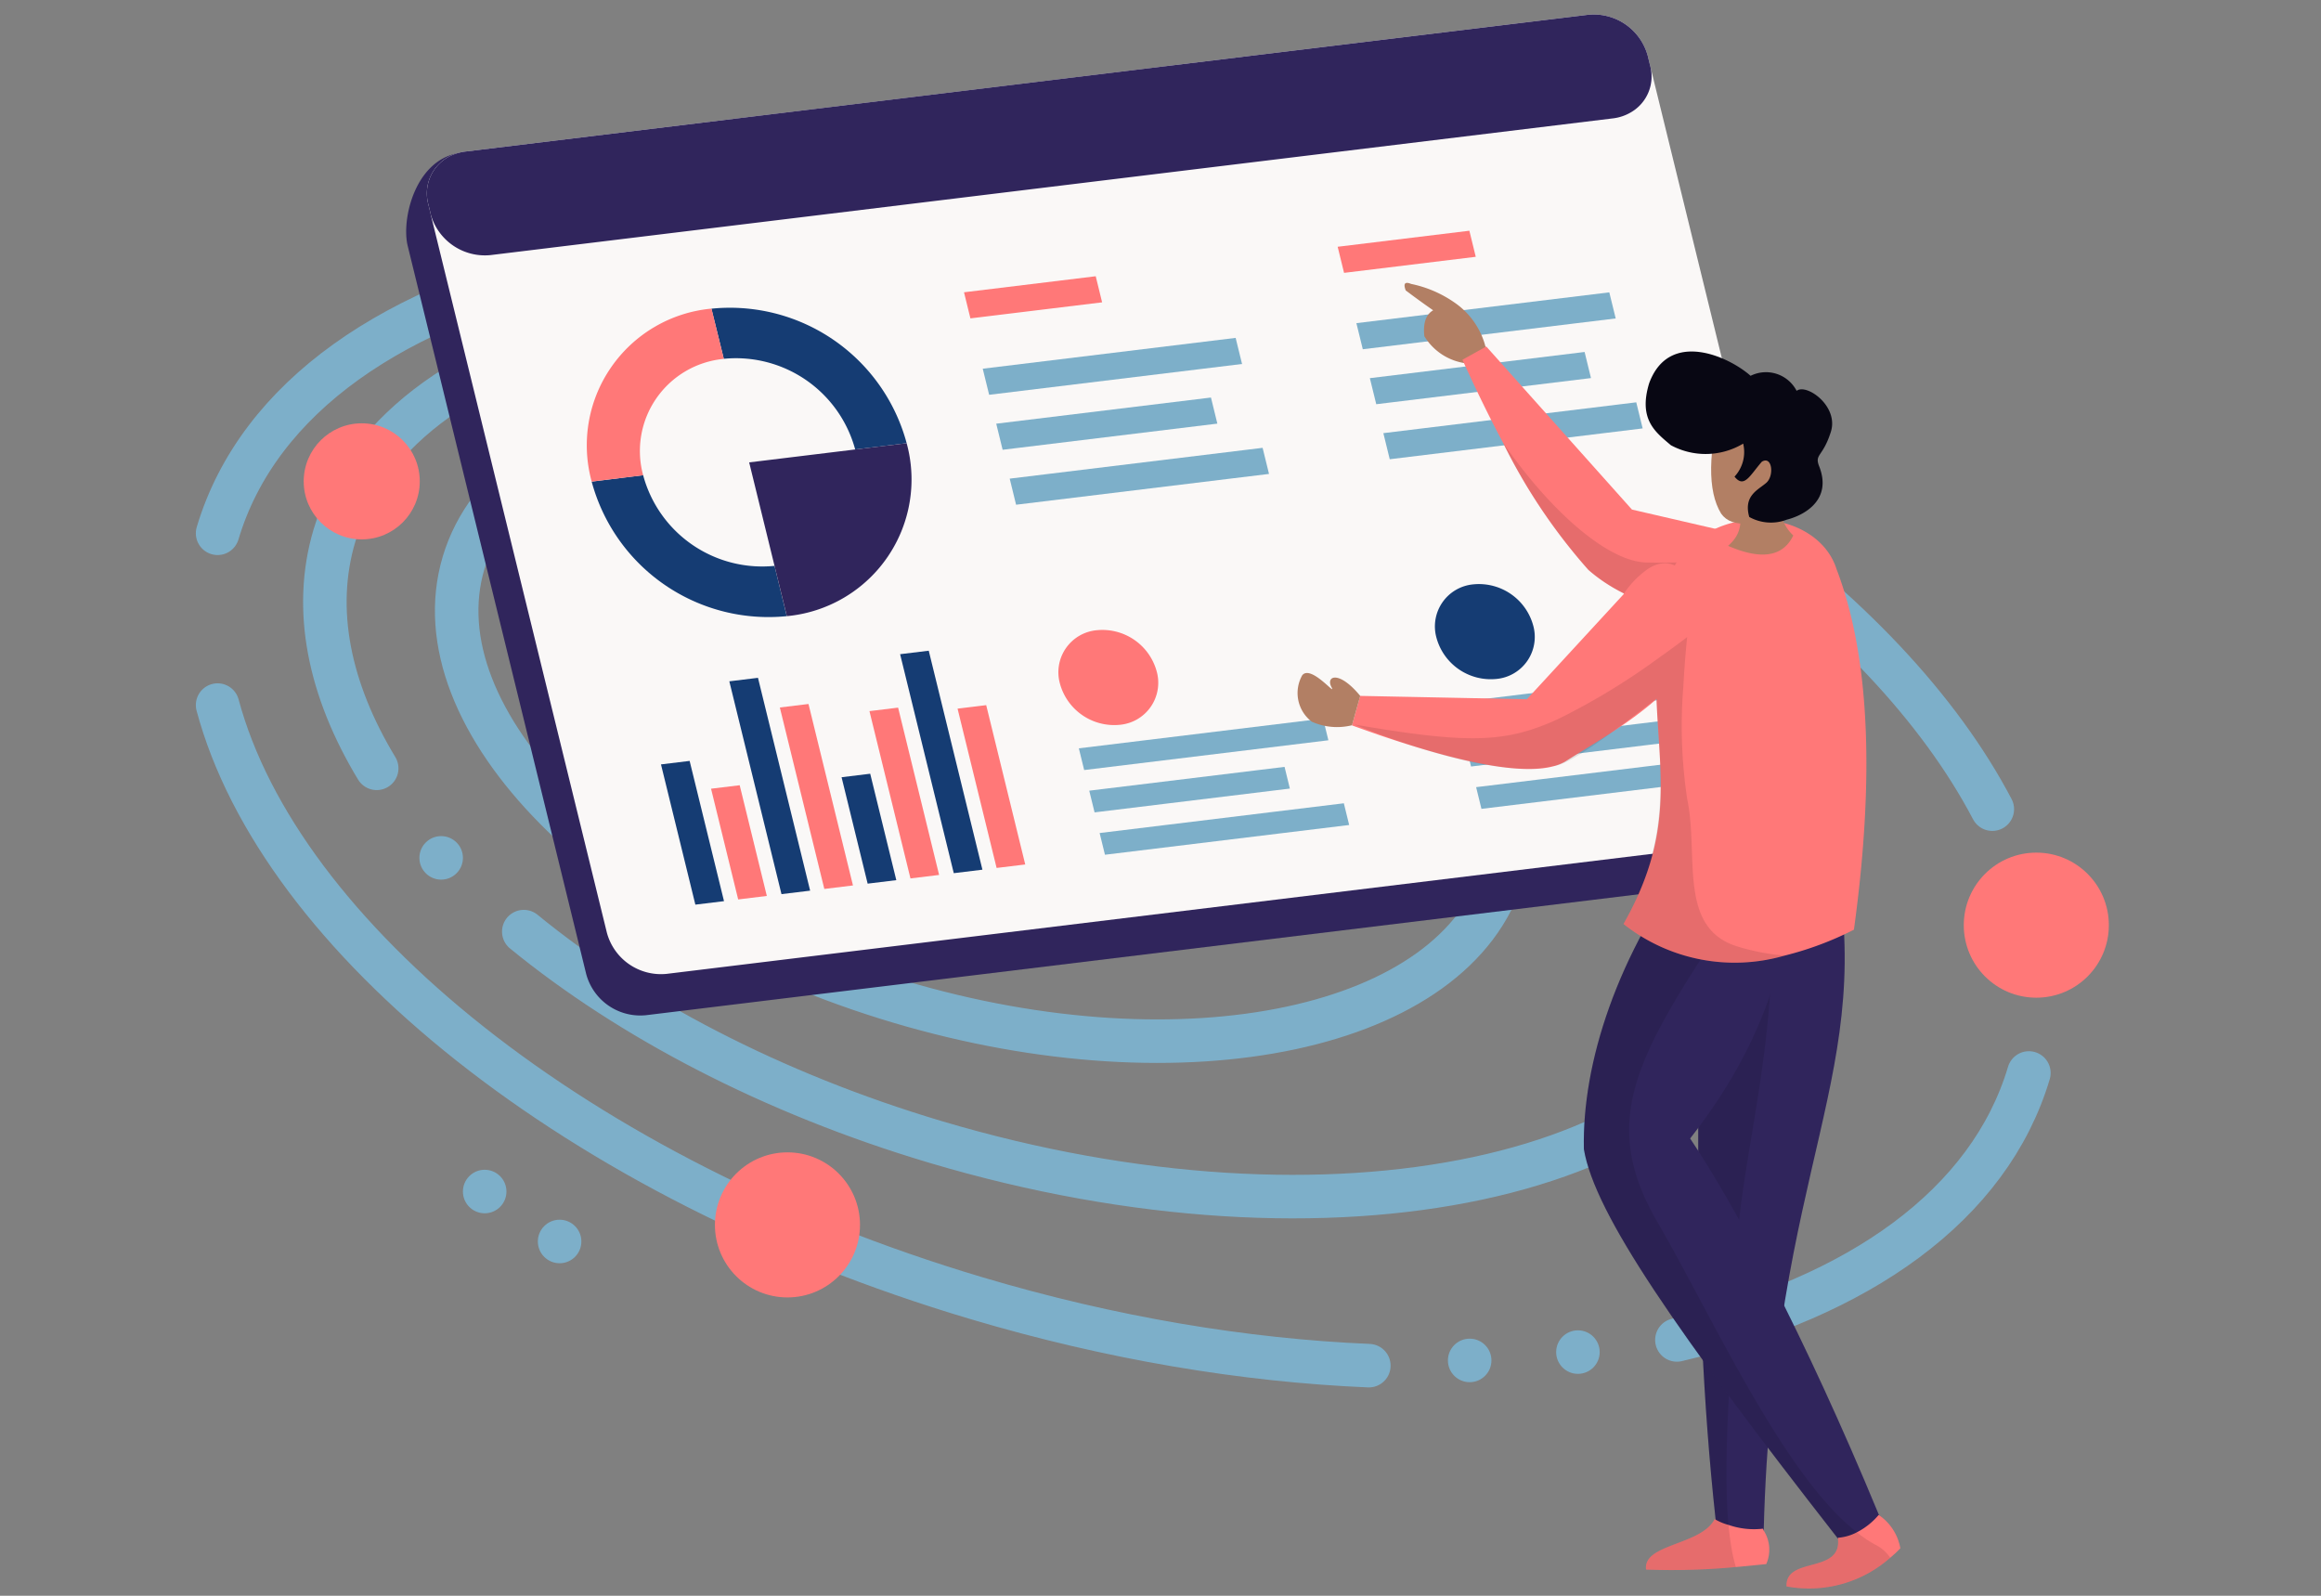 <svg width="320" height="220" fill="none" xmlns="http://www.w3.org/2000/svg"><rect width="100%" height="100%" fill="#808080" stroke="none"/><path d="M72.214 128.437c14.588 11.928 34.185 22.27 56.783 29.003 54.68 16.291 106.222 5.278 115.124-24.598 8.901-29.876-28.209-67.303-82.889-83.594C106.553 32.956 55.01 43.969 46.108 73.846c-3.037 10.194-.717 21.266 5.829 32.079M30 73.521c11.226-37.68 76.23-51.569 145.19-31.023 47.777 14.235 84.918 41.264 99.494 69.056m-85.959 76.721c-17.112-.722-35.505-3.761-54.189-9.328C79.496 162.548 38.571 129.169 30 97.204m201.197 87.525c25.024-5.875 43.09-18.547 48.529-36.804M81.976 82.054c-4.27 14.328 13.528 32.277 39.751 40.09 26.223 7.812 50.942 2.531 55.211-11.797 4.269-14.328-13.529-32.277-39.752-40.09-26.223-7.813-50.942-2.532-55.21 11.797Zm-18.06-4.464c-6.442 21.623 20.416 48.709 59.989 60.5 39.573 11.79 76.875 3.82 83.317-17.802 6.443-21.623-20.415-48.71-59.988-60.5s-76.876-3.82-83.318 17.802Z" stroke="#7DAFC9" stroke-width="6" stroke-linecap="round"/><circle cx="49.873" cy="66.361" r="8" fill="#FF7878"/><circle cx="280.75" cy="127.547" r="10" fill="#FF7878"/><circle cx="108.568" cy="168.869" r="10" fill="#FF7878"/><circle cx="202.627" cy="187.555" r="3" fill="#7DAFC9"/><circle cx="77.154" cy="171.156" r="3" fill="#7DAFC9"/><circle cx="66.824" cy="164.27" r="3" fill="#7DAFC9"/><circle cx="60.824" cy="118.27" r="3" fill="#7DAFC9"/><circle cx="217.551" cy="186.406" r="3" fill="#7DAFC9"/><path d="M249.073 114.633a5.755 5.755 0 0 1-1.219 4.342 5.766 5.766 0 0 1-3.98 2.129L89.058 139.961a7.728 7.728 0 0 1-5.168-1.328 7.714 7.714 0 0 1-3.072-4.358L60.792 52.573l-4.267-17.39-.31-1.271c-.891-3.547.917-11.553 6.741-12.753a.616.616 0 0 1 .205-.054l107.38-9.392 45.553-3.975a7.73 7.73 0 0 1 5.168 1.329 7.714 7.714 0 0 1 3.072 4.358l.505 2.071 24.097 98.292c.076.276.121.559.137.845Z" fill="#30255C"/><path d="M249.074 114.632a6.366 6.366 0 0 1-2.349.772L91.909 134.262a7.734 7.734 0 0 1-5.168-1.328 7.712 7.712 0 0 1-3.072-4.359L64.714 51.284l-5.336-21.758-.002-.042-.31-1.271a5.742 5.742 0 0 1 .502-4.322 5.753 5.753 0 0 1 3.389-2.733.616.616 0 0 1 .205-.055c.315-.1.638-.17.967-.206L172.042 7.744l46.903-5.705a7.73 7.73 0 0 1 5.168 1.328 7.712 7.712 0 0 1 3.071 4.359l.31 1.271 24.294 99.091a5.738 5.738 0 0 1-2.714 6.544Z" fill="#FAF8F7"/><path d="M224.84 15.495a6.322 6.322 0 0 1-2.408.818l-52.84 6.433L67.615 35.17a7.765 7.765 0 0 1-5.149-1.322 7.75 7.75 0 0 1-3.088-4.322l-.002-.042-.31-1.271a5.742 5.742 0 0 1 .502-4.322 5.753 5.753 0 0 1 3.389-2.733.616.616 0 0 1 .205-.055c.315-.1.638-.17.967-.206L172.042 7.744l46.903-5.705a7.718 7.718 0 0 1 8.24 5.686l.309 1.272a5.708 5.708 0 0 1-2.654 6.498Z" fill="#30255C"/><path d="M106.786 78.013a17.013 17.013 0 0 1-11.357-2.924 16.978 16.978 0 0 1-6.758-9.574l-7.095.885a25.21 25.21 0 0 0 10.038 14.21 25.261 25.261 0 0 0 16.861 4.336l-1.689-6.933Zm-8.703-35.456 1.708 6.91a17.053 17.053 0 0 1 11.35 2.934 17.025 17.025 0 0 1 6.765 9.564l7.096-.863a25.198 25.198 0 0 0-10.044-14.22 25.247 25.247 0 0 0-16.875-4.325Z" fill="#153C73"/><path d="M125.002 61.102a18.914 18.914 0 0 1-8.708 21.337 18.965 18.965 0 0 1-7.809 2.506l-5.196-21.198 21.713-2.645Z" fill="#30255C"/><path d="m98.093 42.547 1.699 6.93a12.774 12.774 0 0 0-9.3 5.439 12.742 12.742 0 0 0-1.818 10.61l-7.098.865a18.903 18.903 0 0 1 2.692-15.77 18.937 18.937 0 0 1 13.825-8.074ZM151.95 41.681l-18.157 2.212-.883-3.597 18.159-2.212.881 3.597Z" fill="#FF7878"/><path d="m171.244 50.18-34.869 4.248-.883-3.597 34.869-4.249.883 3.597ZM167.839 58.402l-29.605 3.606-.882-3.597 29.606-3.606.881 3.597ZM174.961 65.337l-34.872 4.247-.88-3.597 34.869-4.247.883 3.597Z" fill="#7DAFC9"/><path d="m203.465 35.404-18.157 2.213-.882-3.597 18.159-2.211.88 3.595Z" fill="#FF7878"/><path d="m222.76 43.902-34.87 4.247-.882-3.598 34.869-4.246.883 3.597ZM219.352 52.123l-29.606 3.605-.881-3.594 29.607-3.609.88 3.598ZM226.477 59.064l-34.872 4.249-.88-3.597 34.869-4.25.883 3.598Z" fill="#7DAFC9"/><path d="m99.82 124.238-3.949.479-4.74-19.333 3.95-.482 4.739 19.336Z" fill="#153C73"/><path d="m105.725 123.519-3.951.482-3.74-15.266 3.948-.479 3.743 15.263Z" fill="#FF7878"/><path d="m111.695 122.79-3.951.479-7.191-29.34 3.951-.482 7.191 29.343Z" fill="#153C73"/><path d="m117.6 122.071-3.95.482-6.132-25.017 3.95-.481 6.132 25.016Z" fill="#FF7878"/><path d="m123.575 121.341-3.951.482-3.595-14.671 3.949-.482 3.597 14.671Z" fill="#153C73"/><path d="m129.476 120.622-3.949.482-5.654-23.066 3.951-.481 5.652 23.065Z" fill="#FF7878"/><path d="m135.448 119.898-3.949.482-7.399-30.19 3.948-.481 7.4 30.189Z" fill="#153C73"/><path d="m141.352 119.18-3.948.479-5.384-21.963 3.95-.481 5.382 21.965ZM159.483 92.59a5.818 5.818 0 0 1-5.08 7.333 7.766 7.766 0 0 1-5.188-1.332 7.748 7.748 0 0 1-3.087-4.373 5.818 5.818 0 0 1 5.079-7.333 7.77 7.77 0 0 1 5.189 1.333 7.752 7.752 0 0 1 3.087 4.373Z" fill="#FF7878"/><path d="m183.147 102.058-33.67 4.104-.735-2.994 33.671-4.104.734 2.994ZM177.836 108.716l-26.926 3.282-.734-2.992 26.928-3.281.732 2.991ZM186.012 113.736l-33.67 4.103-.735-2.994 33.671-4.101.734 2.992Z" fill="#7DAFC9"/><path d="M211.395 86.269a5.818 5.818 0 0 1-5.079 7.333 7.769 7.769 0 0 1-5.189-1.333 7.752 7.752 0 0 1-3.087-4.373 5.82 5.82 0 0 1 5.08-7.333 7.767 7.767 0 0 1 5.188 1.333 7.753 7.753 0 0 1 3.087 4.373Z" fill="#153C73"/><path d="m235.057 95.736-33.67 4.101-.735-2.992 33.673-4.103.732 2.994ZM229.744 102.394l-26.928 3.281-.734-2.994 26.928-3.279.734 2.992ZM237.92 107.412l-33.67 4.101-.734-2.992 33.672-4.103.732 2.994Z" fill="#7DAFC9"/><path fill-rule="evenodd" clip-rule="evenodd" d="M204.846 47.943a10.605 10.605 0 0 0-4.369-6.272 16.134 16.134 0 0 0-5.919-2.528c-.862-.352-1.111-.054-.748.896 1.218.92 2.478 1.833 3.78 2.739-1.001.583-1.405 1.775-1.214 3.575a7.915 7.915 0 0 0 5.852 3.749l2.618-2.159Z" fill="#B27F64"/><path fill-rule="evenodd" clip-rule="evenodd" d="M250.141 76.06a40.497 40.497 0 0 1-3.72 4.211 32.213 32.213 0 0 1-6.395 5.026c-9.214-.262-16.248-2.527-21.044-6.74a78.89 78.89 0 0 1-11.772-17.544c-1.832-3.427-3.692-7.233-5.581-11.416l3.284-1.83 20.086 22.483 25.142 5.81Z" fill="#FF7878"/><path fill-rule="evenodd" clip-rule="evenodd" d="M246.422 80.272a32.21 32.21 0 0 1-6.394 5.025c-9.215-.261-16.249-2.527-21.045-6.739a78.891 78.891 0 0 1-11.772-17.544c6.743 9.76 14.562 16.353 19.678 16.527 5.755.204 16.51-1.016 19.533 2.73Z" fill="#000" fill-opacity=".1"/><path fill-rule="evenodd" clip-rule="evenodd" d="M243.165 211.015c-.03.959-.03 1.917-.059 2.876l-4.302-.029h-1.773c-.174-1.452-.349-2.905-.494-4.357-3.604-32.94-2.18-63.788-1.86-93.097l8.836.145 9.185.175c6.453 31.574-8.196 43.077-9.533 94.287Z" fill="#30255C"/><path fill-rule="evenodd" clip-rule="evenodd" d="M243.515 215.632c-1.453.146-2.848.291-4.186.407a94.425 94.425 0 0 1-12.382.349c-.465-3.573 7.557-3.312 9.447-6.943.058.029.087.058.145.058a7.158 7.158 0 0 0 1.773.727c1.52.529 3.14.708 4.738.523a1 1 0 0 1 .116.261 4.91 4.91 0 0 1 .349 4.618Z" fill="#FF7878"/><path fill-rule="evenodd" clip-rule="evenodd" d="M239.475 172.44c-.436 12.2-2.093 27.595-1.163 37.791a39.72 39.72 0 0 0 .494 3.631c.134.735.308 1.463.523 2.178a94.251 94.251 0 0 1-12.382.349c-.465-3.573 7.557-3.312 9.447-6.942.058.029.087.058.145.058-3.604-32.94-2.18-63.788-1.86-93.097l8.836.145c3.052 23.616-3.546 42.061-4.04 55.887Z" fill="#000" fill-opacity=".1"/><path fill-rule="evenodd" clip-rule="evenodd" d="m260.578 212.61-1.424.697-3.488 1.743c-.785-.988-1.54-1.975-2.267-2.934-22.265-28.524-33.543-44.761-35.026-53.679-.261-11.851 4.535-26.782 15.261-41.044 1.511-1.946 3.081-3.921 4.795-5.838l8.604 4.531c.436 11.561-1.947 25.475-14.01 40.87 5.93 8.83 15.58 26.636 26.044 51.936.494 1.22 1.017 2.469 1.511 3.718Z" fill="#30255C"/><path fill-rule="evenodd" clip-rule="evenodd" d="M262.002 213.453c-.439.463-.905.9-1.396 1.307a16.876 16.876 0 0 1-6.693 3.629c-2.478.685-5.08.795-7.607.321-.175-4.182 7.644-1.684 7.092-6.593v-.116a6.595 6.595 0 0 0 2.616-.756 9.644 9.644 0 0 0 2.994-2.382c.029.03.029.03.058.03a6.993 6.993 0 0 1 2.936 4.56Z" fill="#FF7878"/><path fill-rule="evenodd" clip-rule="evenodd" d="M260.607 214.759a16.894 16.894 0 0 1-14.3 3.951c-.175-4.183 7.644-1.685 7.092-6.594-22.265-28.525-33.543-44.762-35.026-53.68-.261-11.851 4.535-26.781 15.261-41.043a5.93 5.93 0 0 1 1.191.464c7.529 3.951 3.488 8.54 3.488 8.54-12.469 18.91-18.05 27.915-9.795 42.09 7.586 13.071 17.352 34.857 27.497 42.757.787.65 1.634 1.224 2.529 1.714.21.104.414.22.61.349a5.285 5.285 0 0 1 1.453 1.452Z" fill="#000" fill-opacity=".1"/><path fill-rule="evenodd" clip-rule="evenodd" d="M255.604 128.171a44.646 44.646 0 0 1-9.563 3.573 24.69 24.69 0 0 1-22.207-4.357c6.744-11.939 5.087-19.781 4.592-30.035a93.167 93.167 0 0 1-.058-6.42c.095-2.743.357-5.479.785-8.19.088-.407.175-.814.262-1.192 3.488-13.042 20.899-12.316 23.806-3.05 4.505 11.822 5.299 28.379 2.383 49.671Z" fill="#FF7878"/><path fill-rule="evenodd" clip-rule="evenodd" d="M247.243 73.823c-1.421 2.94-4.417 3.416-8.989 1.43 2.586-2.251 1.464-4.434 1.503-7.04l5.93-.4a5.81 5.81 0 0 0 1.556 6.01Z" fill="#B27F64"/><path fill-rule="evenodd" clip-rule="evenodd" d="m250.003 57.67-2.088 12.202c-5.585 2.743-9.125 3.055-10.621.935-1.901-3.118-1.835-8.474.198-16.067l12.511 2.93Z" fill="#B27F64"/><path fill-rule="evenodd" clip-rule="evenodd" d="M240.334 61.16a10.096 10.096 0 0 1-9.969.22c-2.086-1.783-4.525-3.518-2.99-8.552 2.754-7.457 11.005-3.67 13.981-1.016a4.756 4.756 0 0 1 6.347 2.07c1.366-1.058 5.831 2.105 4.724 5.638-1.106 3.532-2.293 3.04-1.613 4.774 1.826 4.635-2.063 6.742-4.462 7.348a6.143 6.143 0 0 1-5.178-.37c-.845-2.966 1.257-3.745 2.357-4.716 1.1-.97.809-3.767-.62-2.906-1.668 1.917-2.44 3.72-3.77 2.06a4.975 4.975 0 0 0 1.193-4.55Z" fill="#080713"/><path fill-rule="evenodd" clip-rule="evenodd" d="M233.625 90.067c-.134.3-.287.592-.458.874a18.095 18.095 0 0 1-2.206 2.88c-4.255 4.797-10.558 8.247-15.02 11.08-3.583 2.275-12.199 1.08-25.848-3.585a435.48 435.48 0 0 1-3.699-1.31l1.134-4.067 22.984.462 13.301-14.439a12.762 12.762 0 0 1 3.376-3.519c5.649-3.65 8.753 6.275 6.436 11.624Z" fill="#FF7878"/><path fill-rule="evenodd" clip-rule="evenodd" d="M187.536 95.937c-2.964-3.595-4.798-2.735-3.951-1.176.722 1.329-2.836-3.159-4.04-1.67a4.971 4.971 0 0 0 1.309 6.404 8.556 8.556 0 0 0 5.549.492l1.133-4.05Z" fill="#B27F64"/><path fill-rule="evenodd" clip-rule="evenodd" d="M246.044 131.744a24.689 24.689 0 0 1-22.207-4.357c6.744-11.939 5.029-20.799 4.535-31.052-4.745 3.55-11.848 9.283-14.307 9.283-4.099 1.103-13.114 0-27.321-5.734 15.846 2.73 20.874 2.522 28.024-.731a92.334 92.334 0 0 0 13.604-8.22c2.557-1.802 4.243-3.109 4.243-3.109s-.319 2.847-.523 6.74a67.38 67.38 0 0 0 .523 15.569c1.657 7.929-1.395 17.98 7.151 20.42 2.046.61 4.15 1.009 6.278 1.191Z" fill="#000" fill-opacity=".1"/></svg>